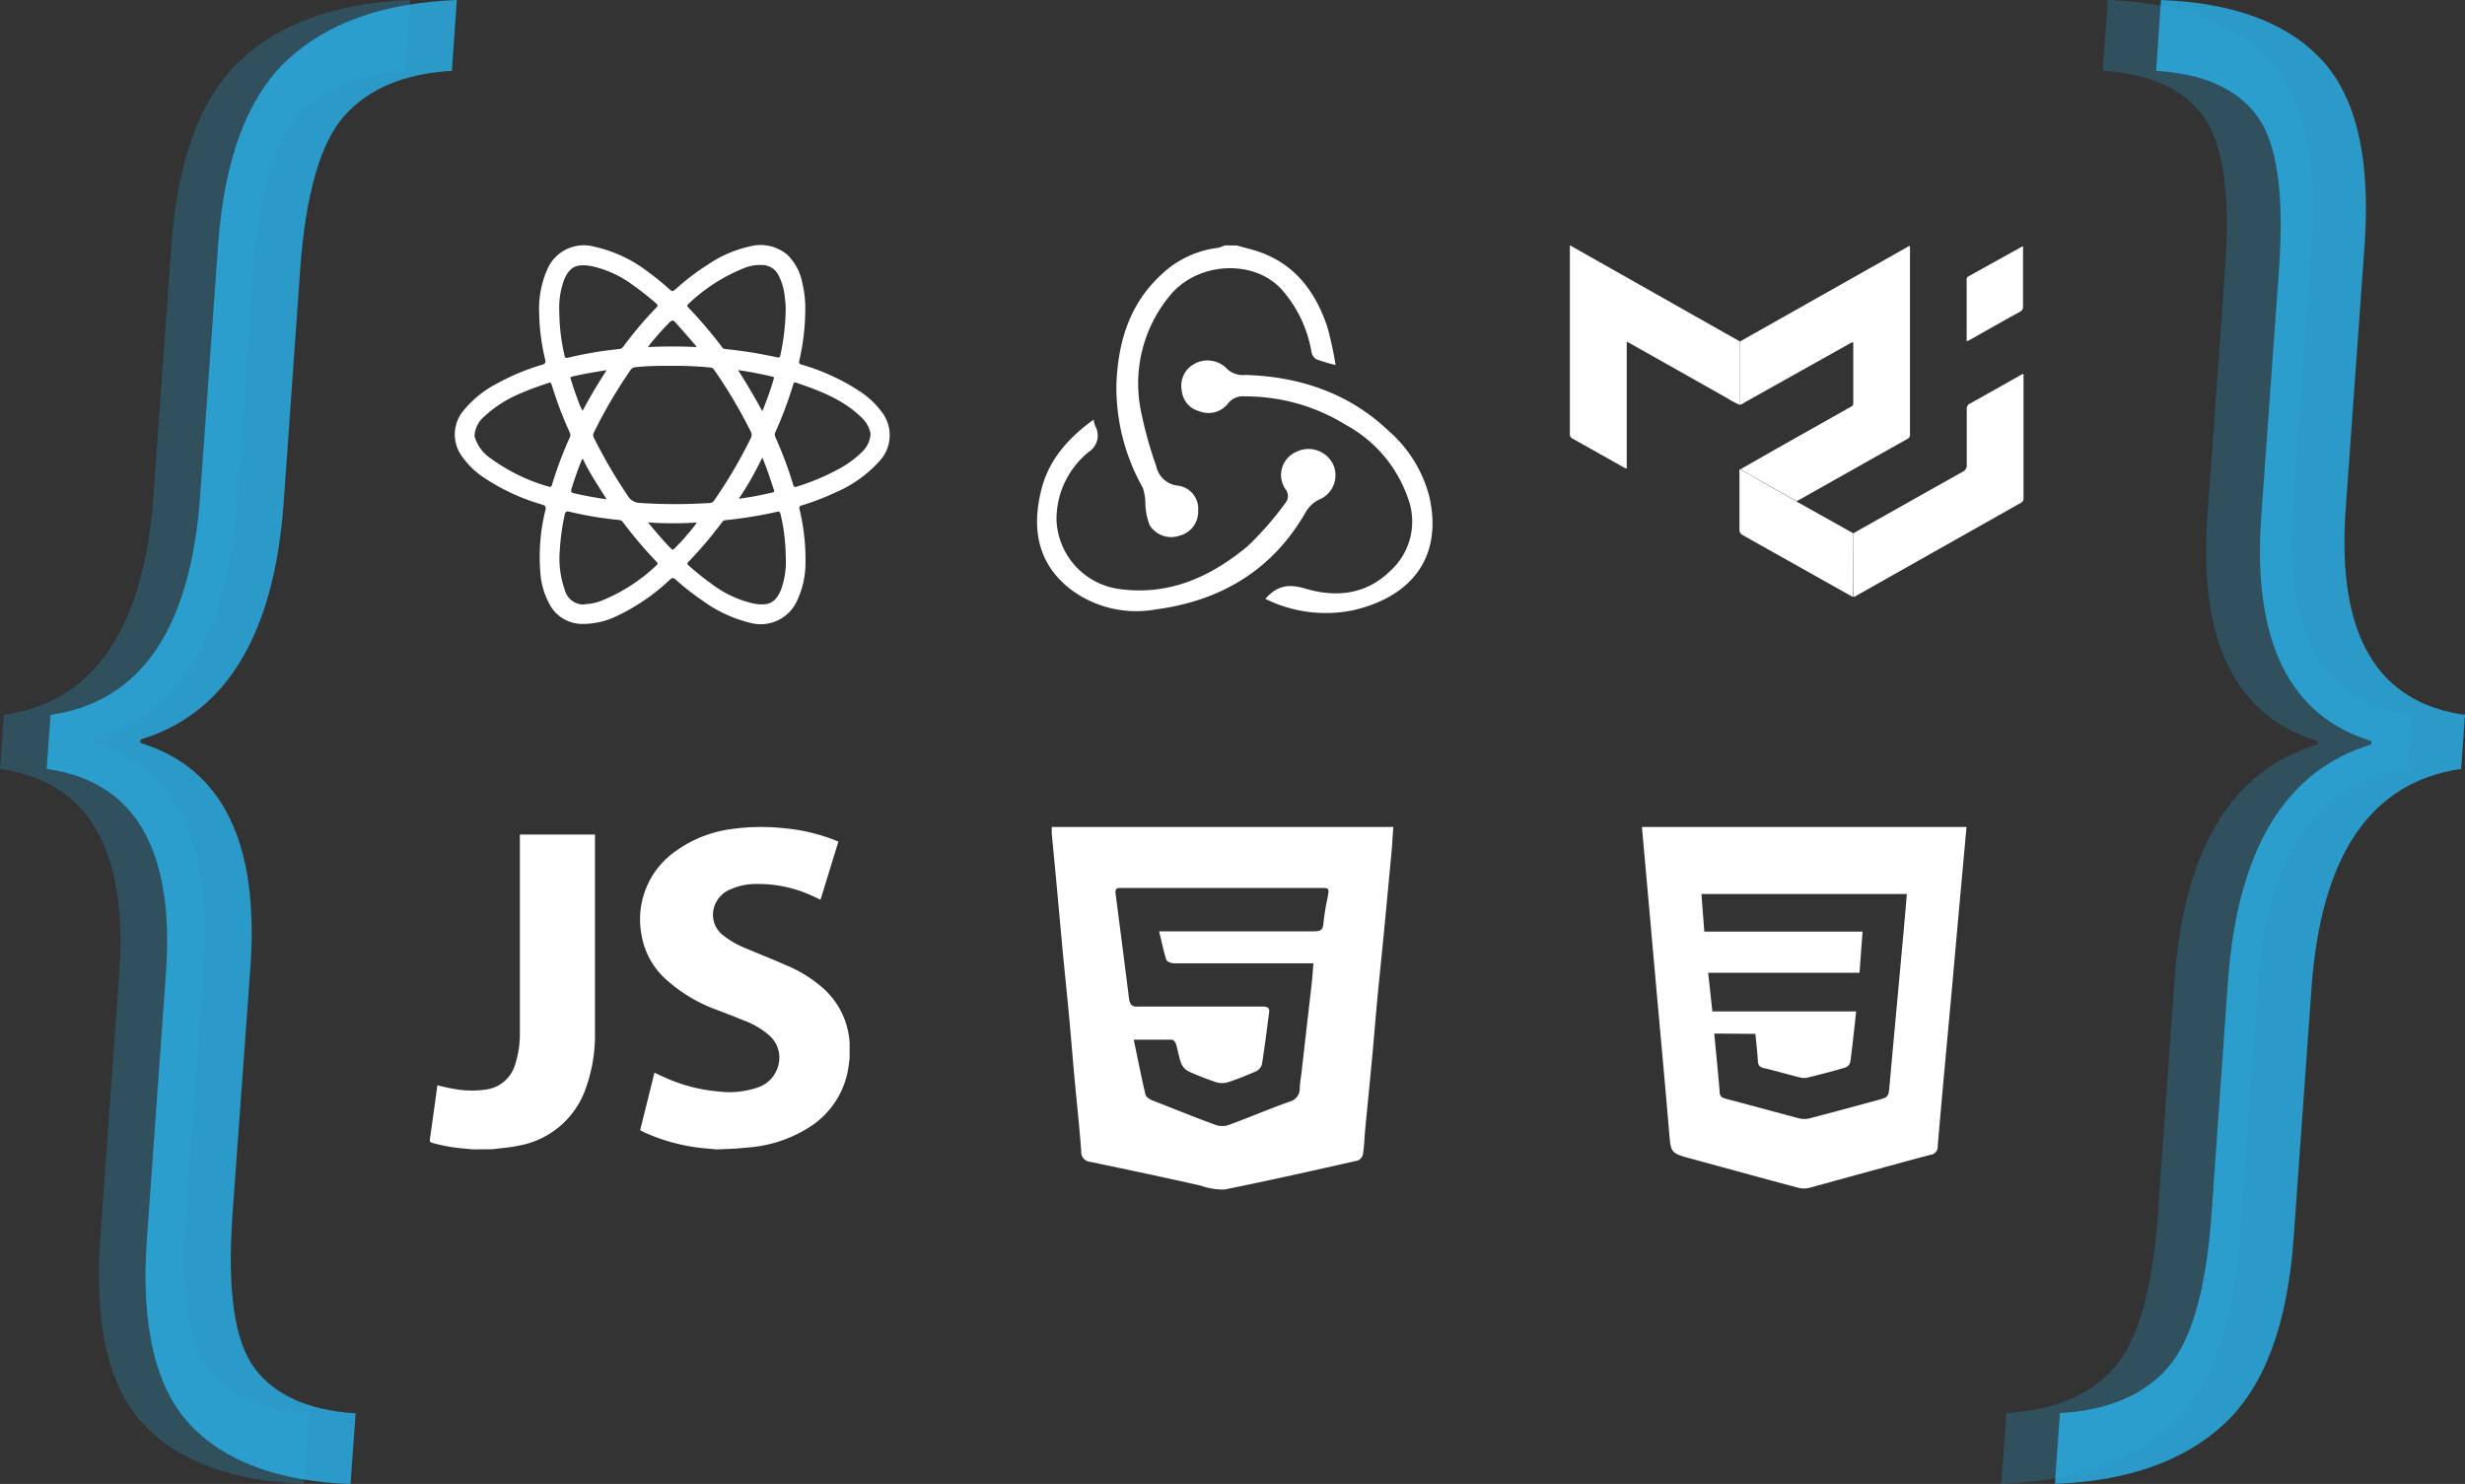 <svg id="Layer_1" data-name="Layer 1" xmlns="http://www.w3.org/2000/svg" viewBox="0 0 300 180.59"><rect x="0" y="0" width="300" height="180.59" fill="#333333" stroke="none"/><defs><style>.cls-1{fill:#fff;}.cls-2{opacity:0.85;}.cls-3{fill:#29abe2;}.cls-4{opacity:0.24;}</style></defs><path class="cls-1" d="M98,38a27.64,27.64,0,0,1-.72,5.87c-.08.32,0,.42.31.51a26.24,26.24,0,0,1,7,3.21,10.22,10.22,0,0,1,2.6,2.39,4.63,4.63,0,0,1-.24,6.23,15.28,15.28,0,0,1-5.36,3.76,29.71,29.71,0,0,1-4,1.53c-.29.08-.35.19-.28.49a26.19,26.19,0,0,1,.72,6.6,10.77,10.77,0,0,1-1,4.46,4.86,4.86,0,0,1-5.68,2.76A16.5,16.5,0,0,1,85.37,73a28.91,28.91,0,0,1-3.14-2.47c-.27-.24-.42-.23-.68,0A24.88,24.88,0,0,1,75,75a9.37,9.37,0,0,1-4.07.93,4.5,4.5,0,0,1-4-2.31,9.23,9.23,0,0,1-1.17-4,23.7,23.7,0,0,1,.62-7.55c.09-.4,0-.54-.39-.66a25.1,25.1,0,0,1-7.17-3.34,9.63,9.63,0,0,1-2.51-2.42,4.51,4.51,0,0,1,.15-5.74,12.65,12.65,0,0,1,4-3.22A27.79,27.79,0,0,1,66,44.38c.38-.12.43-.28.35-.62a25.74,25.74,0,0,1-.73-5.65,11.92,11.92,0,0,1,1-5.36A4.83,4.83,0,0,1,72.24,30a16.58,16.58,0,0,1,6.66,3.11,29.32,29.32,0,0,1,2.47,2c.47.41.46.42.95,0a28,28,0,0,1,3.73-2.84A14.75,14.75,0,0,1,91.21,30a5.08,5.08,0,0,1,4.61,1,6.5,6.5,0,0,1,1.83,3.45A13.51,13.51,0,0,1,98,38ZM81.93,44.52c-1.54,0-3.08,0-4.61.17a.73.73,0,0,0-.57.33,59.22,59.22,0,0,0-4.47,7.61.66.66,0,0,0,0,.65,61.66,61.66,0,0,0,4.13,7.06,1.73,1.73,0,0,0,1.5.87,65.31,65.31,0,0,0,8.51,0,.59.59,0,0,0,.47-.27,58.15,58.15,0,0,0,4.48-7.61.83.83,0,0,0,0-.81A59.94,59.94,0,0,0,86.91,45a.61.61,0,0,0-.51-.28A44.53,44.53,0,0,0,81.93,44.52Zm-10.76,29a5.82,5.82,0,0,0,2-.4,21.23,21.23,0,0,0,6.73-4.33c.18-.16.15-.27,0-.43a51.6,51.6,0,0,1-4.12-4.86.62.62,0,0,0-.46-.22,44.15,44.15,0,0,1-6-1c-.4-.1-.52,0-.6.37a29,29,0,0,0-.6,4.45,11.43,11.43,0,0,0,.6,4.64A2.39,2.39,0,0,0,71.17,73.57ZM95.62,37.79a9,9,0,0,0-.1-1.54,7.25,7.25,0,0,0-.74-2.69,2.25,2.25,0,0,0-1.68-1.28,5.14,5.14,0,0,0-2.52.34A21.15,21.15,0,0,0,83.77,37c-.18.16-.14.26,0,.42a53.25,53.25,0,0,1,4.13,4.86.46.46,0,0,0,.36.2,53.08,53.08,0,0,1,6.28,1c.3.07.39,0,.44-.27A28.36,28.36,0,0,0,95.62,37.79Zm10.32,15.06c0-.11,0-.26-.08-.42a3.49,3.49,0,0,0-1-1.61c-2.24-2.2-5.1-3.28-8-4.26-.22-.07-.27.06-.31.2a49,49,0,0,1-2.19,5.85.67.67,0,0,0,0,.57A48.92,48.92,0,0,1,96.54,59c.07.25.16.31.43.22a27.47,27.47,0,0,0,5-2.09,12,12,0,0,0,3-2.19A3.22,3.22,0,0,0,105.94,52.85Zm-48.18.08c0,.11,0,.26.08.42a4.71,4.71,0,0,0,1.89,2.44,22,22,0,0,0,7.06,3.43c.36.12.35-.12.42-.32a45.46,45.46,0,0,1,2.12-5.63.7.7,0,0,0,0-.66,46.5,46.5,0,0,1-2.19-5.79c-.09-.28-.2-.29-.43-.21-1,.35-2.1.71-3.11,1.16a14.84,14.84,0,0,0-4.75,3A3.28,3.28,0,0,0,57.76,52.93Zm10.31-15a24.15,24.15,0,0,0,.64,5.35c.05.26.15.31.43.25a47.76,47.76,0,0,1,6.18-1.05.7.7,0,0,0,.52-.27,46.41,46.41,0,0,1,4.06-4.8c.18-.19.16-.27,0-.44a30.53,30.53,0,0,0-2.68-2.13A13.17,13.17,0,0,0,72,32.39c-1.79-.31-2.71,0-3.41,1.84A9.89,9.89,0,0,0,68.07,37.93ZM95.63,67.82A23.66,23.66,0,0,0,95,62.59c-.07-.33-.19-.37-.5-.29a51.89,51.89,0,0,1-6.19,1,.52.52,0,0,0-.41.22,48.77,48.77,0,0,1-4.12,4.86c-.16.17-.16.25,0,.41A31.31,31.31,0,0,0,86.53,71a13.21,13.21,0,0,0,5.19,2.45c1.58.28,2.62.11,3.35-1.73A10,10,0,0,0,95.63,67.82ZM78.86,42.24a58.54,58.54,0,0,1,5.92,0,2.18,2.18,0,0,0-.2-.29c-.71-.82-1.43-1.65-2.16-2.47-.56-.63-.57-.62-1.18,0l-.3.31C80.26,40.54,79.55,41.29,78.86,42.24Zm0,21.34c1,1.19,1.87,2.23,2.84,3.22.2.19.31,0,.43-.08.48-.53,1-1,1.44-1.58a14.5,14.5,0,0,0,1.24-1.55A45.45,45.45,0,0,1,78.86,63.58Zm11.06-2.9.12,0c1.36-.18,2.7-.45,4-.75.25-.06.19-.19.14-.35-.28-.81-.54-1.62-.82-2.42-.17-.47-.36-.93-.58-1.48C91.9,57.48,91,59.1,89.92,60.68ZM73.83,45.05c-1.48.22-2.84.47-4.19.77-.23.06-.23.14-.17.33.26.87.56,1.73.88,2.58A8.26,8.26,0,0,0,70.9,50C71.8,48.32,72.75,46.71,73.83,45.05Zm16,0c1.06,1.65,2,3.26,2.95,5,.55-1.36,1-2.63,1.39-3.93.05-.18,0-.26-.18-.29s-.6-.14-.9-.2C92.08,45.41,91,45.2,89.87,45.05Zm-16,15.71c-1-1.59-2-3.09-2.77-4.65,0-.09-.11-.17-.19-.3-.48,1.13-.86,2.25-1.22,3.37-.24.75-.24.76.55.93C71.36,60.36,72.53,60.58,73.83,60.76Z"/><path class="cls-1" d="M150.54,29.88l1.73.47c5,1.35,7.75,4.88,9.28,9.46a45.69,45.69,0,0,1,1,4.61,18.45,18.45,0,0,1-2.38-.71,1.37,1.37,0,0,1-.56-.9,15.34,15.34,0,0,0-3.57-7.52c-3.38-3.82-10.34-3.45-13.69.72a16.76,16.76,0,0,0-3.58,13.56,48.55,48.55,0,0,0,1.94,7.13,3,3,0,0,0,2.71,2.41,2.82,2.82,0,0,1,2.4,3,3,3,0,0,1-2.2,3.06,3.1,3.1,0,0,1-3.7-1.25,7.82,7.82,0,0,1-.52-2.55,6.44,6.44,0,0,0-.31-2,24.86,24.86,0,0,1-3.22-12.58c.19-5,1.5-9.67,5.37-13.28a12.08,12.08,0,0,1,6.93-3.34,3.84,3.84,0,0,0,.9-.31Z"/><path class="cls-1" d="M154,72.88c1.43-1.64,2.85-1.85,4.86-1.25,3.73,1.11,7.38.75,10.33-2.14a8.09,8.09,0,0,0,2.19-8.79,16.16,16.16,0,0,0-7.6-9,23.17,23.17,0,0,0-12.27-3.46,2.28,2.28,0,0,0-2.06.87,3,3,0,0,1-3.5.93,2.84,2.84,0,0,1-2.12-2.49,3,3,0,0,1,1.38-3.18,3.29,3.29,0,0,1,4,.39,2.76,2.76,0,0,0,2.34.87c6.69.2,12.66,2.23,17.52,6.87a15.81,15.81,0,0,1,4.9,8c1.67,7.53-2.42,12.2-9.31,13.77A16.52,16.52,0,0,1,154,72.88Z"/><path class="cls-1" d="M133.1,51.07a4,4,0,0,0,.18.74A2.37,2.37,0,0,1,132.5,55a10.55,10.55,0,0,0-3.92,8.32,8.84,8.84,0,0,0,7.85,8.39c6,.76,11-1.58,15.39-5.22a38.77,38.77,0,0,0,4.61-5.27,1.31,1.31,0,0,0,0-1.71A3.06,3.06,0,0,1,157.74,55a3.34,3.34,0,0,1,4.44,1.38,3.2,3.2,0,0,1-1.68,4.44A3.84,3.84,0,0,0,159,62.17c-4,7.1-10.3,10.94-18.36,12a13.32,13.32,0,0,1-10.42-2.51c-4-3.16-4.64-7.39-3.5-12C127.58,56.1,129.9,53.36,133.1,51.07Z"/><path class="cls-1" d="M128,100.64h41.57c-.07,1-.12,2-.21,3q-.44,4.67-.88,9.33c-.29,3-.6,5.93-.88,8.89-.21,2.22-.38,4.45-.59,6.67-.28,3-.58,6-.87,9-.09,1-.11,2-.26,2.93a1.09,1.09,0,0,1-.62.77c-5.4,1.22-10.79,2.44-16.22,3.53a8,8,0,0,1-2.94-.48c-4.46-1-8.92-1.95-13.38-2.88a1.2,1.2,0,0,1-1.13-1.31c-.23-3.09-.57-6.16-.85-9.24-.21-2.29-.39-4.57-.6-6.85-.27-2.94-.58-5.87-.86-8.8l-.6-6.58q-.33-3.6-.68-7.2C128,101.17,128,100.94,128,100.64Zm13.1,12.7h2.26c5.5,0,11,0,16.52,0,.71,0,1.12-.08,1.18-.93a30.13,30.13,0,0,1,.53-3.25c.19-1.1.19-1.1-1-1.1H137.9c-.52,0-1,0-1.56,0s-.62.25-.57.68c.55,4.27,1.11,8.55,1.64,12.82.09.68.37,1,1.12.94,3.67,0,7.34,0,11,0h4.13c.47,0,.88.06.8.68-.28,2.12-.54,4.24-.88,6.36a1.42,1.42,0,0,1-.75.85c-1.11.49-2.24.94-3.4,1.32a2.44,2.44,0,0,1-1.39,0,31.93,31.93,0,0,1-3.4-1.33,1.93,1.93,0,0,1-.89-1c-.29-.75-.39-1.56-.63-2.33-.06-.21-.32-.52-.49-.52-1.51,0-3,0-4.65,0,.49,2.33.92,4.52,1.43,6.69.07.28.5.56.82.69,2.57,1,5.15,2.06,7.75,3a2.42,2.42,0,0,0,1.55,0c2.48-.91,4.91-1.95,7.41-2.84a1.63,1.63,0,0,0,1.25-1.6c0-.59.12-1.18.19-1.77q.63-5.54,1.27-11.08c.08-.76.13-1.52.2-2.39H156c-4.38,0-8.75,0-13.13,0-.32,0-.86-.2-.93-.43C141.61,115.73,141.39,114.65,141.07,113.34Z"/><path class="cls-1" d="M87.26,139.88l-1.11-.1a22.84,22.84,0,0,1-7.79-2c-.15-.07-.29-.16-.45-.24l1.74-7c.39.18.77.37,1.16.54a19.9,19.9,0,0,0,6.65,1.75,10.57,10.57,0,0,0,4.61-.44,3.81,3.81,0,0,0,2.63-2.65A3.57,3.57,0,0,0,93.61,126a9.73,9.73,0,0,0-3-1.78c-1.25-.51-2.52-1-3.77-1.47a18.81,18.81,0,0,1-5.58-3.38A9.3,9.3,0,0,1,78.12,114a10.12,10.12,0,0,1,4.26-10.52A14.81,14.81,0,0,1,89,100.9a25.7,25.7,0,0,1,6.38-.11,22.34,22.34,0,0,1,6.31,1.49l.29.12.06,0-2.18,7.1c-.38-.18-.74-.36-1.11-.52a15.56,15.56,0,0,0-6.62-1.4,7.54,7.54,0,0,0-3.15.62,3.39,3.39,0,0,0-2.11,2.34,3.15,3.15,0,0,0,1.21,3.34,10.64,10.64,0,0,0,2.6,1.49c1.67.71,3.36,1.37,5,2.1a15.78,15.78,0,0,1,4.72,3,9.65,9.65,0,0,1,3,6.42c0,.1,0,.21,0,.32v1.58l-.09.7a10.43,10.43,0,0,1-4.49,7.48,16.06,16.06,0,0,1-7.7,2.67l-1.71.15Z"/><path class="cls-1" d="M57.65,139.88,56,139.73a20.24,20.24,0,0,1-3.37-.64c-.25-.07-.36-.14-.31-.44.31-2.16.6-4.32.9-6.48,0,0,0-.06,0-.09.66.15,1.3.32,2,.43a11.88,11.88,0,0,0,3.81.1,4.29,4.29,0,0,0,3.68-3.12,11.94,11.94,0,0,0,.56-3.89q0-11.84,0-23.69v-.35h9.14v.25q0,11.91,0,23.82a19.22,19.22,0,0,1-1.11,6.8,10.62,10.62,0,0,1-8.2,7c-1,.22-2.11.29-3.17.43l-.26,0Z"/><path class="cls-1" d="M199.83,100.64h39.5c-.11,1.26-.23,2.52-.34,3.77q-.75,8.22-1.48,16.44c-.57,6.19-1.15,12.38-1.68,18.58a1,1,0,0,1-.9,1.11c-4.9,1.31-9.78,2.66-14.67,4a2.81,2.81,0,0,1-1.44,0c-4.33-1.15-8.64-2.35-13-3.53-2.51-.69-2.46-.69-2.68-3.23-.52-6.14-1.09-12.28-1.64-18.41Zm8.8,25.14c.23,2.42.47,4.76.66,7.1,0,.53.26.71.76.84,3,.78,5.94,1.6,8.91,2.38a2.6,2.6,0,0,0,1.27,0c2.73-.7,5.44-1.45,8.15-2.18,1.48-.4,1.46-.4,1.59-1.91.57-6.31,1.16-12.62,1.73-18.93.13-1.42.25-2.83.37-4.28h-25l.35,4.58h19.26l-.37,5H207.89l.51,4.71h17.5c-.23,2.12-.44,4.14-.71,6.16a1,1,0,0,1-.59.66c-1.52.45-3,.84-4.58,1.22a1.87,1.87,0,0,1-.94,0c-1.48-.37-2.94-.8-4.43-1.15-.54-.12-.68-.38-.71-.88-.07-1.08-.19-2.16-.3-3.28Z"/><path class="cls-1" d="M211.76,41.56l20.62-11.64a.53.53,0,0,1,.07.41q0,11.24,0,22.48a.56.56,0,0,1-.29.59q-6.64,3.74-13.28,7.48l-.17.07a.63.63,0,0,1-.33-.12c-1.31-.74-2.62-1.46-3.92-2.2-.88-.5-1.75-1-2.63-1.53l4.28-2.44,9.1-5.13c.17-.09.34-.16.34-.42q0-3.72,0-7.45c-.22,0-.35.1-.5.19L212.28,49a1.08,1.08,0,0,1-.53.24Z"/><path class="cls-1" d="M211.76,41.56v7.72a10.65,10.65,0,0,1-1.6-.85l-11.81-6.66-.37-.2V57c-.19,0-.29-.07-.4-.14l-6.17-3.47a.55.55,0,0,1-.35-.55q0-11.35,0-22.71v-.28Z"/><path class="cls-1" d="M225.55,64.9q6.66-3.75,13.33-7.5a.82.82,0,0,0,.48-.84c0-2.25,0-4.51,0-6.77a.67.67,0,0,1,.42-.69c2.14-1.19,4.27-2.4,6.4-3.6.15.1.09.23.09.34q0,7.39,0,14.81a.55.55,0,0,1-.33.55L226,72.45c-.12.07-.24.19-.41.17Z"/><path class="cls-1" d="M225.55,64.9v7.72c-.17,0-.28-.1-.41-.17l-13-7.3a.73.73,0,0,1-.44-.73c0-2.28,0-4.57,0-6.86,0-.15-.08-.33.08-.46.88.51,1.75,1,2.63,1.53,1.3.74,2.61,1.46,3.92,2.2a.63.63,0,0,0,.33.12c.05.19.24.22.37.3Z"/><path class="cls-1" d="M239.35,41.54V34a.36.36,0,0,1,.2-.36L246.11,30s.06,0,.1,0,0,.26,0,.38c0,2.31,0,4.61,0,6.92a.63.63,0,0,1-.36.63c-2.05,1.13-4.09,2.29-6.13,3.44Z"/><g class="cls-2"><path class="cls-3" d="M6.15,87q16.47-2.36,18.21-26.68l2.18-30.47q1.13-15.7,8.4-22.52T55.6,0L55,8.62q-8.65.51-13.06,5.44T36.53,32.83l-2,28.32Q32.78,85.27,17.09,90l0,.41q15,4.6,13.39,27.29L28.3,147.75q-1,13.86,2.7,18.78T43.28,172l-.62,8.62q-13.32-.53-19.61-7.34t-5.17-22.52l2.31-32.22Q21.83,95.83,5.68,93.58Z"/></g><g class="cls-4"><path class="cls-3" d="M.47,87q16.47-2.36,18.21-26.68l2.18-30.47Q22,14.16,29.26,7.34T49.91,0L49.3,8.62q-8.65.51-13.06,5.44T30.85,32.83l-2,28.32Q27.1,85.27,11.4,90l0,.41q15,4.6,13.4,27.29l-2.16,30.06q-1,13.86,2.7,18.78T37.59,172L37,180.59q-13.32-.53-19.61-7.34T12.2,150.73l2.31-32.22Q16.13,95.83,0,93.58Z"/></g><g class="cls-2"><path class="cls-3" d="M299.53,93.58q-16.47,2.36-18.21,26.68l-2.18,30.47q-1.12,15.71-8.4,22.52t-20.65,7.34l.61-8.62q8.66-.51,13.06-5.44t5.39-18.78l2-28.32Q272.9,95.32,288.6,90.6l0-.41q-15-4.62-13.4-27.29l2.16-30.07q1-13.84-2.7-18.77T262.41,8.62L263,0q13.32.51,19.61,7.34t5.17,22.52l-2.31,32.22Q283.87,84.76,300,87Z"/></g><g class="cls-4"><path class="cls-3" d="M293,93.58q-16.45,2.36-18.2,26.68l-2.19,30.47q-1.12,15.71-8.39,22.52t-20.66,7.34l.62-8.62q8.65-.51,13.06-5.44t5.39-18.78l2-28.32q1.72-24.11,17.41-28.83l0-.41q-15-4.62-13.39-27.29l2.15-30.07q1-13.84-2.7-18.77T255.91,8.62L256.53,0q13.31.51,19.61,7.34t5.16,22.52L279,62.08Q277.37,84.76,293.5,87Z"/></g></svg>